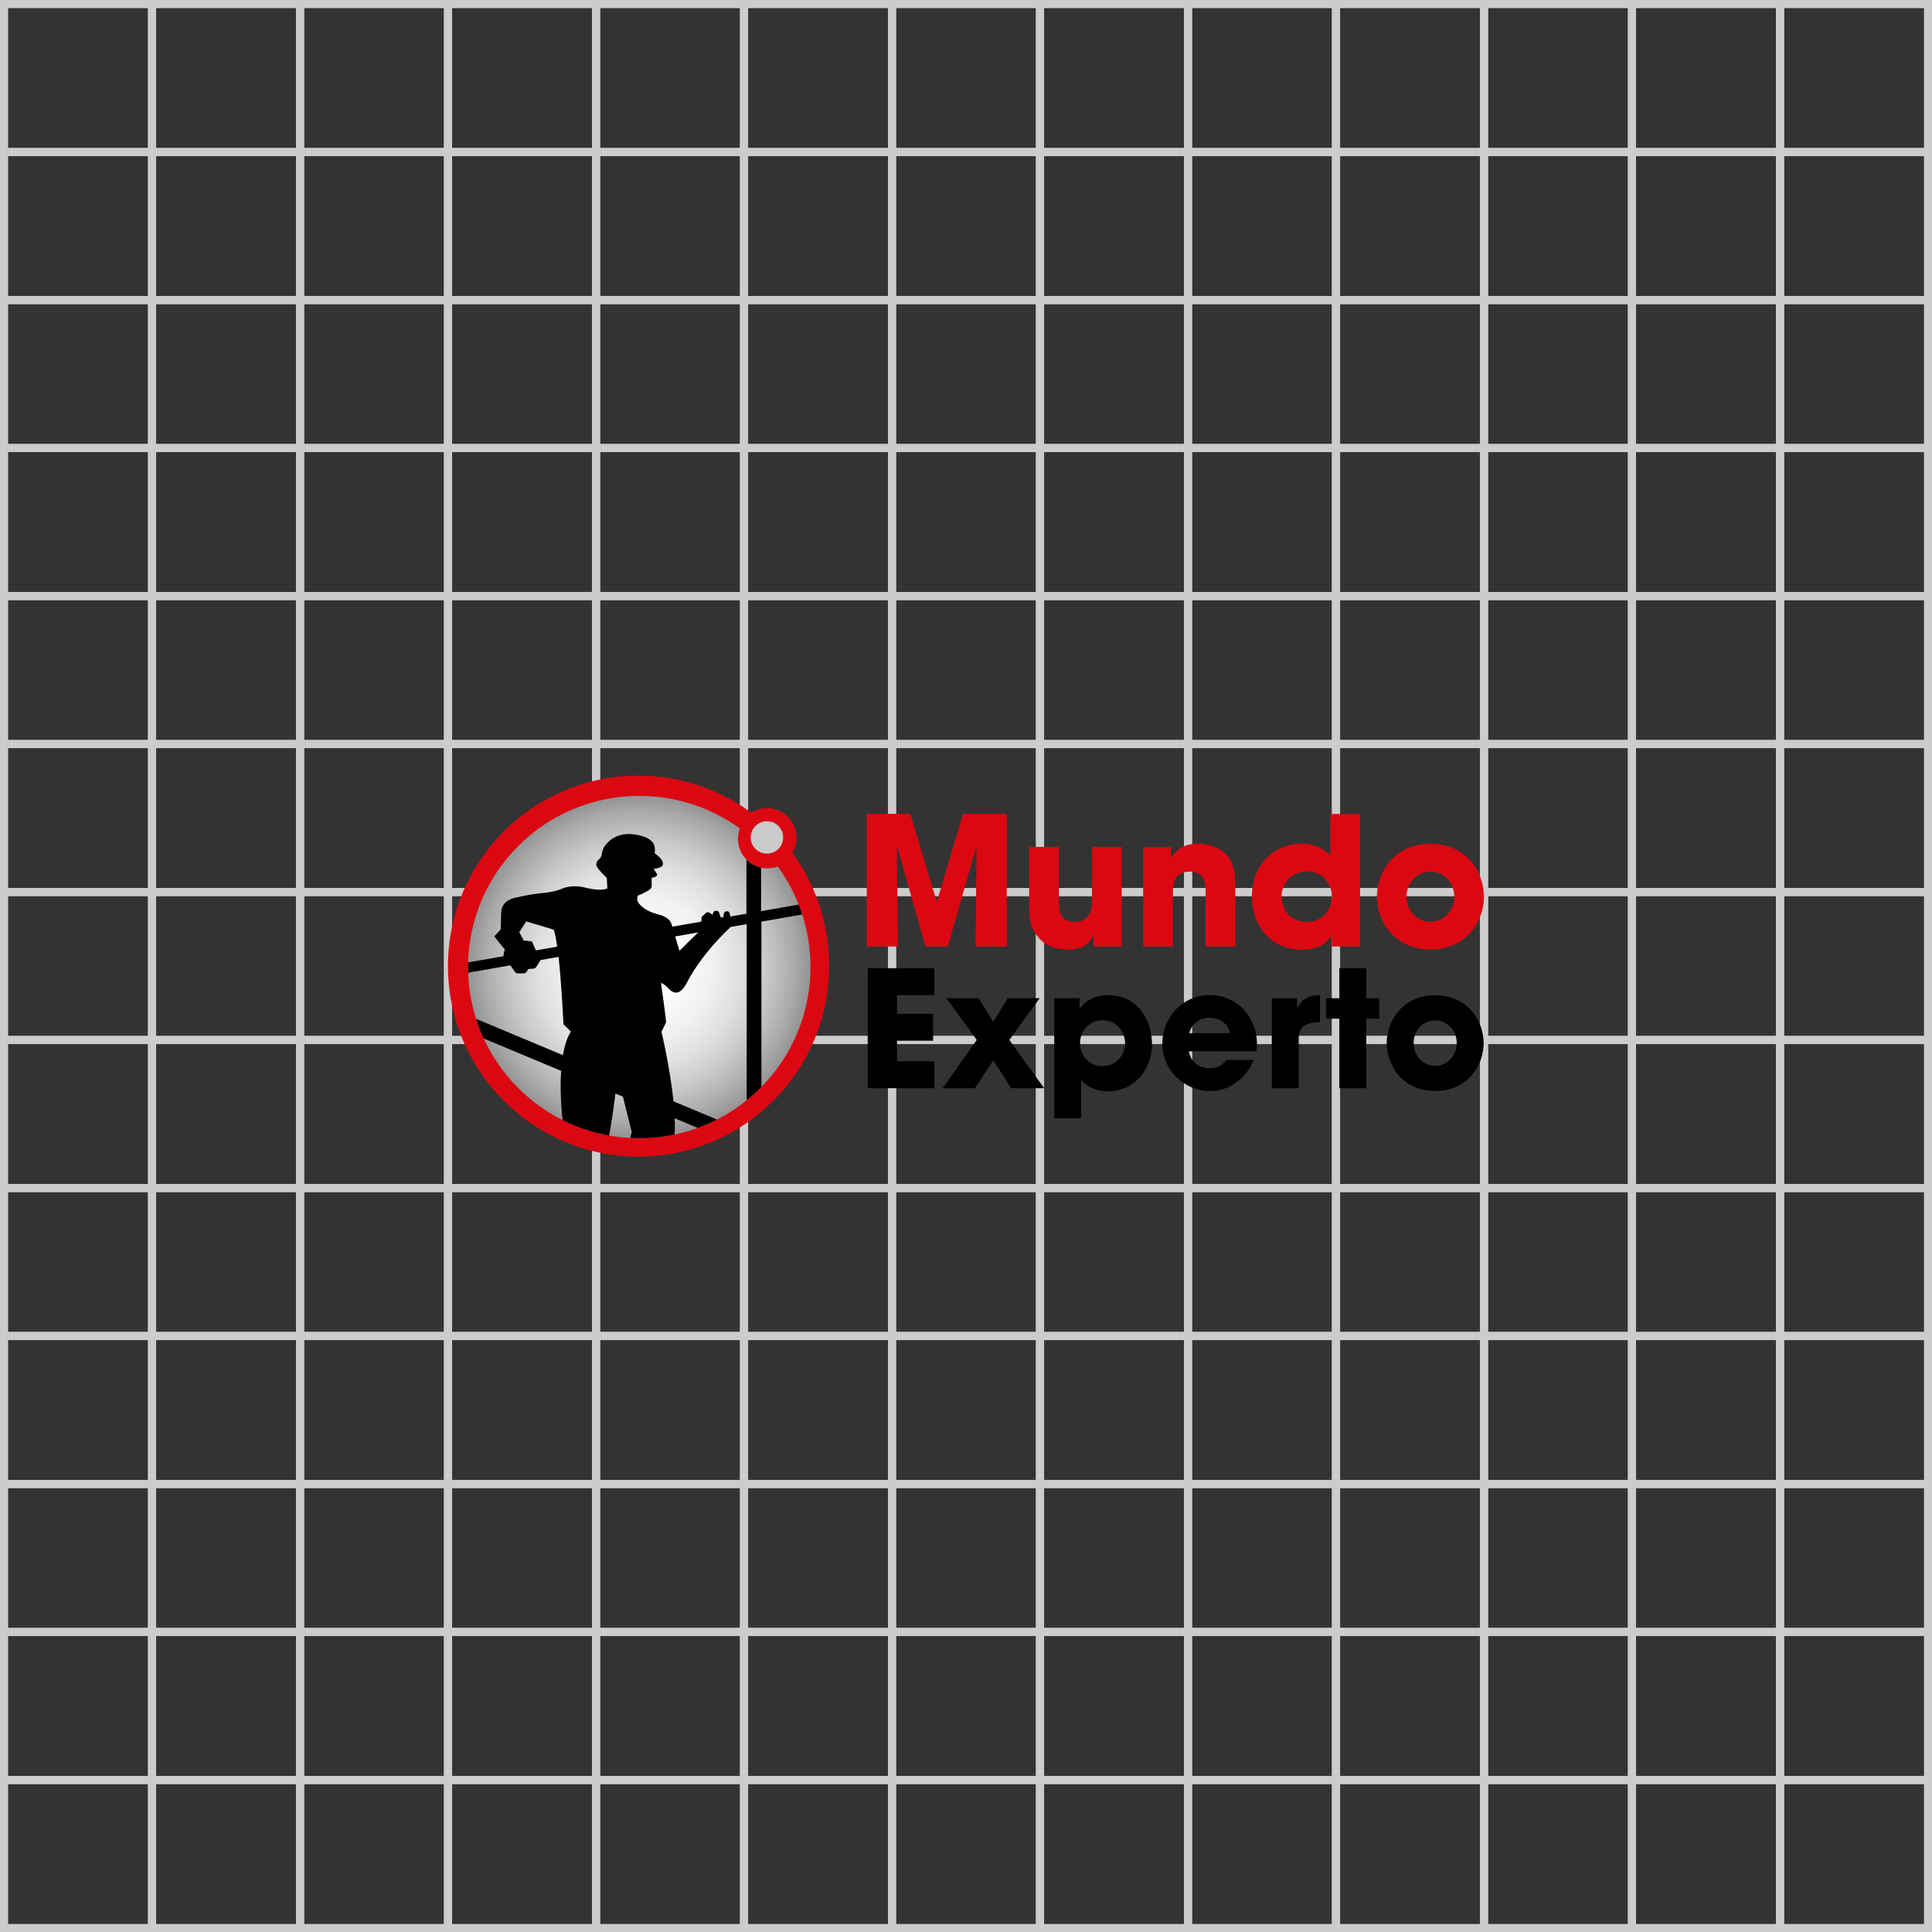 <?xml version="1.0" encoding="UTF-8"?><svg xmlns="http://www.w3.org/2000/svg" xmlns:xlink="http://www.w3.org/1999/xlink" viewBox="0 0 238.33 238.33"><rect x="0" y="0" width="238.33" height="238.33" fill="#333333" stroke="none"/><defs><style>.f{fill:#cccbcb;}.g,.h{fill:#db0812;}.i{clip-path:url(#e);}.j{fill:url(#d);}.h{fill-rule:evenodd;}.k{fill:none;stroke:#ccc;stroke-miterlimit:10;}</style><radialGradient id="d" cx="78.86" cy="119.29" fx="78.86" fy="119.29" r="21.12" gradientTransform="matrix(1, 0, 0, 1, 0, 0)" gradientUnits="userSpaceOnUse"><stop offset="0" stop-color="#fff"/><stop offset=".23" stop-color="#fbfbfb"/><stop offset=".42" stop-color="#f1f1f1"/><stop offset=".59" stop-color="#e0e0e0"/><stop offset=".75" stop-color="#c8c8c8"/><stop offset=".91" stop-color="#a9a9a9"/><stop offset="1" stop-color="#949494"/></radialGradient><clipPath id="e"><path class="j" d="M57.74,119.29c0,11.66,9.46,21.12,21.12,21.12s21.12-9.46,21.12-21.12c0-4.63-1.5-8.92-4.03-12.4-.39,.14-.84,.23-1.28,.23-2,0-3.63-1.63-3.63-3.63,0-.45,.08-.89,.24-1.28-3.49-2.54-7.78-4.03-12.42-4.03-11.66,0-21.12,9.45-21.12,21.12"/></clipPath></defs><g id="a"/><g id="b"><g id="c"><g><g><rect class="k" x=".5" y=".5" width="18.26" height="18.26"/><rect class="k" x="18.76" y=".5" width="18.26" height="18.26"/><rect class="k" x="37.01" y=".5" width="18.26" height="18.26"/><rect class="k" x="55.27" y=".5" width="18.26" height="18.26"/><rect class="k" x="73.53" y=".5" width="18.26" height="18.26"/><rect class="k" x="91.78" y=".5" width="18.26" height="18.26"/><rect class="k" x="110.04" y=".5" width="18.26" height="18.26"/><rect class="k" x="128.29" y=".5" width="18.26" height="18.26"/><rect class="k" x="146.55" y=".5" width="18.26" height="18.26"/><rect class="k" x="164.81" y=".5" width="18.26" height="18.26"/><rect class="k" x="183.06" y=".5" width="18.26" height="18.26"/><rect class="k" x="201.32" y=".5" width="18.26" height="18.26"/><rect class="k" x="219.58" y=".5" width="18.26" height="18.26"/><rect class="k" x=".5" y="18.76" width="18.26" height="18.26"/><rect class="k" x="18.76" y="18.76" width="18.26" height="18.26"/><rect class="k" x="37.01" y="18.76" width="18.26" height="18.26"/><rect class="k" x="55.27" y="18.76" width="18.26" height="18.26"/><rect class="k" x="73.53" y="18.76" width="18.26" height="18.26"/><rect class="k" x="91.78" y="18.76" width="18.26" height="18.26"/><rect class="k" x="110.04" y="18.76" width="18.26" height="18.26"/><rect class="k" x="128.29" y="18.76" width="18.26" height="18.26"/><rect class="k" x="146.55" y="18.76" width="18.26" height="18.26"/><rect class="k" x="164.81" y="18.76" width="18.26" height="18.26"/><rect class="k" x="183.06" y="18.76" width="18.26" height="18.26"/><rect class="k" x="201.32" y="18.76" width="18.26" height="18.26"/><rect class="k" x="219.58" y="18.76" width="18.26" height="18.26"/><rect class="k" x=".5" y="37.01" width="18.26" height="18.26"/><rect class="k" x="18.76" y="37.01" width="18.26" height="18.26"/><rect class="k" x="37.01" y="37.01" width="18.26" height="18.26"/><rect class="k" x="55.27" y="37.01" width="18.26" height="18.26"/><rect class="k" x="73.53" y="37.01" width="18.26" height="18.26"/><rect class="k" x="91.78" y="37.01" width="18.26" height="18.26"/><rect class="k" x="110.04" y="37.01" width="18.26" height="18.26"/><rect class="k" x="128.29" y="37.01" width="18.26" height="18.26"/><rect class="k" x="146.55" y="37.01" width="18.26" height="18.26"/><rect class="k" x="164.81" y="37.01" width="18.26" height="18.26"/><rect class="k" x="183.06" y="37.01" width="18.26" height="18.26"/><rect class="k" x="201.32" y="37.01" width="18.26" height="18.26"/><rect class="k" x="219.58" y="37.01" width="18.26" height="18.26"/><rect class="k" x=".5" y="55.27" width="18.26" height="18.26"/><rect class="k" x="18.76" y="55.27" width="18.26" height="18.26"/><rect class="k" x="37.01" y="55.27" width="18.26" height="18.26"/><rect class="k" x="55.27" y="55.27" width="18.26" height="18.26"/><rect class="k" x="73.53" y="55.27" width="18.26" height="18.26"/><rect class="k" x="91.78" y="55.27" width="18.26" height="18.26"/><rect class="k" x="110.04" y="55.27" width="18.26" height="18.26"/><rect class="k" x="128.29" y="55.27" width="18.26" height="18.26"/><rect class="k" x="146.55" y="55.27" width="18.26" height="18.26"/><rect class="k" x="164.81" y="55.27" width="18.26" height="18.26"/><rect class="k" x="183.06" y="55.27" width="18.26" height="18.26"/><rect class="k" x="201.32" y="55.27" width="18.26" height="18.26"/><rect class="k" x="219.58" y="55.27" width="18.26" height="18.26"/><rect class="k" x=".5" y="73.53" width="18.26" height="18.26"/><rect class="k" x="18.76" y="73.53" width="18.26" height="18.26"/><rect class="k" x="37.01" y="73.53" width="18.26" height="18.26"/><rect class="k" x="55.27" y="73.53" width="18.26" height="18.26"/><rect class="k" x="73.53" y="73.53" width="18.26" height="18.26"/><rect class="k" x="91.78" y="73.53" width="18.26" height="18.26"/><rect class="k" x="110.04" y="73.53" width="18.26" height="18.26"/><rect class="k" x="128.29" y="73.53" width="18.26" height="18.26"/><rect class="k" x="146.55" y="73.53" width="18.26" height="18.26"/><rect class="k" x="164.81" y="73.53" width="18.26" height="18.26"/><rect class="k" x="183.06" y="73.53" width="18.26" height="18.26"/><rect class="k" x="201.32" y="73.53" width="18.26" height="18.26"/><rect class="k" x="219.58" y="73.53" width="18.26" height="18.26"/><rect class="k" x=".5" y="91.78" width="18.26" height="18.26"/><rect class="k" x="18.76" y="91.78" width="18.26" height="18.26"/><rect class="k" x="37.01" y="91.78" width="18.26" height="18.26"/><rect class="k" x="55.27" y="91.78" width="18.26" height="18.26"/><rect class="k" x="73.53" y="91.78" width="18.26" height="18.26"/><rect class="k" x="91.78" y="91.78" width="18.26" height="18.26"/><rect class="k" x="110.04" y="91.78" width="18.26" height="18.26"/><rect class="k" x="128.29" y="91.78" width="18.26" height="18.26"/><rect class="k" x="146.55" y="91.78" width="18.26" height="18.26"/><rect class="k" x="164.81" y="91.78" width="18.26" height="18.26"/><rect class="k" x="183.06" y="91.78" width="18.26" height="18.26"/><rect class="k" x="201.32" y="91.78" width="18.26" height="18.26"/><rect class="k" x="219.58" y="91.78" width="18.26" height="18.26"/><rect class="k" x=".5" y="110.04" width="18.26" height="18.26"/><rect class="k" x="18.76" y="110.04" width="18.26" height="18.26"/><rect class="k" x="37.01" y="110.04" width="18.26" height="18.26"/><rect class="k" x="55.27" y="110.04" width="18.26" height="18.26"/><rect class="k" x="73.53" y="110.04" width="18.26" height="18.26"/><rect class="k" x="91.78" y="110.04" width="18.26" height="18.26"/><rect class="k" x="110.04" y="110.04" width="18.26" height="18.26"/><rect class="k" x="128.29" y="110.04" width="18.26" height="18.26"/><rect class="k" x="146.55" y="110.04" width="18.26" height="18.26"/><rect class="k" x="164.81" y="110.04" width="18.26" height="18.26"/><rect class="k" x="183.06" y="110.04" width="18.26" height="18.26"/><rect class="k" x="201.32" y="110.04" width="18.26" height="18.26"/><rect class="k" x="219.58" y="110.04" width="18.26" height="18.26"/><rect class="k" x=".5" y="128.29" width="18.26" height="18.26"/><rect class="k" x="18.76" y="128.29" width="18.26" height="18.26"/><rect class="k" x="37.01" y="128.29" width="18.26" height="18.26"/><rect class="k" x="55.27" y="128.29" width="18.26" height="18.26"/><rect class="k" x="73.53" y="128.29" width="18.26" height="18.26"/><rect class="k" x="91.78" y="128.29" width="18.26" height="18.26"/><rect class="k" x="110.04" y="128.29" width="18.26" height="18.26"/><rect class="k" x="128.29" y="128.29" width="18.26" height="18.26"/><rect class="k" x="146.55" y="128.29" width="18.26" height="18.26"/><rect class="k" x="164.81" y="128.29" width="18.26" height="18.26"/><rect class="k" x="183.06" y="128.29" width="18.26" height="18.26"/><rect class="k" x="201.32" y="128.29" width="18.26" height="18.26"/><rect class="k" x="219.58" y="128.29" width="18.26" height="18.26"/><rect class="k" x=".5" y="146.55" width="18.26" height="18.26"/><rect class="k" x="18.76" y="146.55" width="18.26" height="18.26"/><rect class="k" x="37.01" y="146.55" width="18.26" height="18.26"/><rect class="k" x="55.27" y="146.55" width="18.26" height="18.26"/><rect class="k" x="73.53" y="146.55" width="18.26" height="18.26"/><rect class="k" x="91.78" y="146.55" width="18.26" height="18.26"/><rect class="k" x="110.04" y="146.55" width="18.26" height="18.26"/><rect class="k" x="128.29" y="146.55" width="18.26" height="18.26"/><rect class="k" x="146.55" y="146.55" width="18.26" height="18.26"/><rect class="k" x="164.81" y="146.55" width="18.26" height="18.26"/><rect class="k" x="183.06" y="146.55" width="18.26" height="18.26"/><rect class="k" x="201.32" y="146.55" width="18.26" height="18.26"/><rect class="k" x="219.58" y="146.55" width="18.26" height="18.26"/><rect class="k" x=".5" y="164.81" width="18.26" height="18.26"/><rect class="k" x="18.76" y="164.81" width="18.26" height="18.26"/><rect class="k" x="37.01" y="164.81" width="18.26" height="18.26"/><rect class="k" x="55.27" y="164.81" width="18.26" height="18.26"/><rect class="k" x="73.53" y="164.81" width="18.26" height="18.26"/><rect class="k" x="91.78" y="164.81" width="18.26" height="18.26"/><rect class="k" x="110.04" y="164.81" width="18.26" height="18.26"/><rect class="k" x="128.29" y="164.81" width="18.26" height="18.26"/><rect class="k" x="146.55" y="164.81" width="18.26" height="18.26"/><rect class="k" x="164.81" y="164.81" width="18.26" height="18.26"/><rect class="k" x="183.06" y="164.81" width="18.26" height="18.26"/><rect class="k" x="201.32" y="164.81" width="18.26" height="18.26"/><rect class="k" x="219.58" y="164.81" width="18.26" height="18.26"/><rect class="k" x=".5" y="183.06" width="18.26" height="18.26"/><rect class="k" x="18.76" y="183.06" width="18.26" height="18.26"/><rect class="k" x="37.01" y="183.06" width="18.26" height="18.26"/><rect class="k" x="55.27" y="183.06" width="18.26" height="18.26"/><rect class="k" x="73.53" y="183.06" width="18.26" height="18.26"/><rect class="k" x="91.78" y="183.06" width="18.26" height="18.26"/><rect class="k" x="110.04" y="183.06" width="18.26" height="18.26"/><rect class="k" x="128.29" y="183.06" width="18.26" height="18.26"/><rect class="k" x="146.55" y="183.06" width="18.26" height="18.26"/><rect class="k" x="164.81" y="183.06" width="18.26" height="18.26"/><rect class="k" x="183.06" y="183.06" width="18.26" height="18.26"/><rect class="k" x="201.32" y="183.06" width="18.26" height="18.26"/><rect class="k" x="219.58" y="183.06" width="18.26" height="18.26"/><rect class="k" x=".5" y="201.32" width="18.26" height="18.26"/><rect class="k" x="18.76" y="201.32" width="18.26" height="18.26"/><rect class="k" x="37.01" y="201.32" width="18.26" height="18.26"/><rect class="k" x="55.27" y="201.32" width="18.26" height="18.26"/><rect class="k" x="73.53" y="201.32" width="18.26" height="18.26"/><rect class="k" x="91.78" y="201.32" width="18.26" height="18.26"/><rect class="k" x="110.04" y="201.32" width="18.26" height="18.26"/><rect class="k" x="128.29" y="201.32" width="18.26" height="18.26"/><rect class="k" x="146.55" y="201.32" width="18.26" height="18.26"/><rect class="k" x="164.81" y="201.32" width="18.26" height="18.26"/><rect class="k" x="183.06" y="201.32" width="18.26" height="18.26"/><rect class="k" x="201.32" y="201.32" width="18.26" height="18.26"/><rect class="k" x="219.58" y="201.32" width="18.26" height="18.26"/><rect class="k" x=".5" y="219.58" width="18.26" height="18.26"/><rect class="k" x="18.76" y="219.58" width="18.26" height="18.26"/><rect class="k" x="37.01" y="219.58" width="18.26" height="18.26"/><rect class="k" x="55.27" y="219.58" width="18.26" height="18.26"/><rect class="k" x="73.53" y="219.58" width="18.26" height="18.26"/><rect class="k" x="91.78" y="219.58" width="18.26" height="18.26"/><rect class="k" x="110.04" y="219.58" width="18.26" height="18.26"/><rect class="k" x="128.29" y="219.58" width="18.26" height="18.26"/><rect class="k" x="146.55" y="219.58" width="18.26" height="18.26"/><rect class="k" x="164.81" y="219.58" width="18.26" height="18.26"/><rect class="k" x="183.06" y="219.58" width="18.26" height="18.26"/><rect class="k" x="201.32" y="219.58" width="18.26" height="18.26"/><rect class="k" x="219.58" y="219.58" width="18.26" height="18.26"/></g><g><polygon class="g" points="106.92 100.4 112.29 100.4 115.54 111.17 115.59 111.17 118.79 100.4 124.19 100.4 124.19 116.76 120.34 116.76 120.47 104.51 120.43 104.47 116.93 116.76 114.17 116.76 110.68 104.47 110.63 104.51 110.77 116.76 106.92 116.76 106.92 100.4"/><path class="g" d="M138.36,116.76h-3.47v-1.31h-.04c-.76,1.57-2.26,1.7-3.19,1.7-.75,0-2.52-.18-3.6-1.55-.97-1.22-1.1-2.1-1.1-3.78v-7.34h3.67v6.79c0,.84,0,2.45,1.97,2.45,1.06,0,2.1-.55,2.1-2.5v-6.74h3.67v12.27Z"/><path class="g" d="M141.02,104.49h3.42v1.3h.05c.38-.6,1.15-1.72,3.34-1.72,1.17,0,2.48,.49,3.14,1.06,.67,.57,1.42,1.55,1.42,3.96v7.67h-3.67v-6.7c0-.86,0-2.54-1.93-2.54-2.1,0-2.1,1.81-2.1,2.56v6.68h-3.67v-12.27Z"/><path class="g" d="M167.77,116.76h-3.49v-1.32h-.04c-.31,.51-1.19,1.72-3.67,1.72-3.71,0-6.14-2.87-6.14-6.56,0-4.16,2.96-6.52,6.08-6.52,2.16,0,3.2,1.06,3.6,1.46v-5.13h3.67v16.36Zm-6.61-3.03c2.3,0,3.14-1.88,3.14-3.16,0-1.48-1.06-3.07-3.09-3.07s-3.12,1.66-3.12,3.07c0,1.9,1.35,3.16,3.07,3.16"/><path class="g" d="M176.46,104.09c4.46,0,6.6,3.52,6.6,6.52s-2.14,6.52-6.6,6.52-6.61-3.51-6.61-6.52,2.14-6.52,6.61-6.52m0,9.62c1.59,0,2.94-1.3,2.94-3.09s-1.35-3.1-2.94-3.1-2.95,1.31-2.95,3.1,1.35,3.09,2.95,3.09"/><polygon points="107.04 119.44 115.25 119.44 115.25 122.76 110.65 122.76 110.65 125.06 115.11 125.06 115.11 128.38 110.65 128.38 110.65 130.91 115.25 130.91 115.25 134.24 107.04 134.24 107.04 119.44"/><polygon points="128.25 123.14 124.51 128.29 128.81 134.24 124.75 134.24 122.53 130.8 120.27 134.24 116.28 134.24 120.49 128.29 116.75 123.14 120.73 123.14 122.53 126.06 124.31 123.14 128.25 123.14"/><path d="M130.05,123.14h3.12v1.22h.06c.66-.84,1.76-1.6,3.46-1.6,3.93,0,5.42,3.46,5.42,6.04,0,3.2-2.24,5.82-5.4,5.82-2,0-2.94-.96-3.34-1.38v4.7h-3.32v-14.79Zm8.74,5.56c0-1.32-.96-2.84-2.78-2.84s-2.78,1.52-2.78,2.84c0,1.4,1.04,2.82,2.78,2.82s2.78-1.42,2.78-2.82"/><path d="M154.68,130.75c-.54,1.24-1.32,2.2-2.26,2.84-.92,.66-2.02,1-3.16,1-3.18,0-5.88-2.58-5.88-5.88,0-3.1,2.44-5.96,5.82-5.96s5.86,2.68,5.86,6.06c0,.44-.04,.62-.08,.88h-8.32c.2,1.32,1.3,2.1,2.6,2.1,1.02,0,1.56-.46,2.02-1.04h3.39Zm-2.93-3.3c-.14-.66-.8-1.9-2.52-1.9s-2.38,1.24-2.52,1.9h5.04Z"/><path d="M156.89,123.14h3.12v1.18h.04c.28-.54,.86-1.56,2.78-1.56v3.34c-1.54,.04-2.62,.36-2.62,2.04v6.1h-3.32v-11.1Z"/><polygon points="168.54 123.14 170.14 123.14 170.14 125.66 168.54 125.66 168.54 134.24 165.22 134.24 165.22 125.66 163.58 125.66 163.58 123.14 165.22 123.14 165.22 119.44 168.54 119.44 168.54 123.14"/><path d="M177.04,122.78c4.04,0,5.98,3.18,5.98,5.9s-1.94,5.9-5.98,5.9-5.98-3.18-5.98-5.9,1.94-5.9,5.98-5.9m0,8.7c1.44,0,2.66-1.18,2.66-2.8s-1.22-2.8-2.66-2.8-2.66,1.18-2.66,2.8,1.22,2.8,2.66,2.8"/><path class="h" d="M92.69,100.23c.56-.35,1.21-.54,1.92-.54,2.02,0,3.65,1.64,3.65,3.66,0,.69-.18,1.32-.51,1.88h.01c2.87,3.91,4.52,8.74,4.52,13.95,0,12.98-10.53,23.5-23.51,23.5s-23.51-10.53-23.51-23.5,10.53-23.51,23.51-23.5c5.2,0,10.02,1.71,13.91,4.57"/><path class="f" d="M92.61,103.31c0-1.1,.89-2,2-2s2,.89,2,2-.89,1.99-2,1.99-2-.89-2-1.99"/><g><path class="j" d="M57.74,119.29c0,11.66,9.46,21.12,21.12,21.12s21.12-9.46,21.12-21.12c0-4.63-1.5-8.92-4.03-12.4-.39,.14-.84,.23-1.28,.23-2,0-3.63-1.63-3.63-3.63,0-.45,.08-.89,.24-1.28-3.49-2.54-7.78-4.03-12.42-4.03-11.66,0-21.12,9.45-21.12,21.12"/><g class="i"><path d="M100.13,112.58l-.22-1.23-6.02,1.05v-6.92c-.23-.25-.53-.35-.89-.35-.67,0-.92,.35-.92,.35v7.24l-2,.34-.02-.18c-.05-.52-.38-.47-.38-.47-.34,0-.39,.29-.39,.29l-.06,.47-.34-.04-.2-.59c-.09-.26-.47-.18-.47-.18-.27,.04-.3,.48-.3,.48l-.45-.27c-.16-.12-.38,.04-.38,.04l-.54,.5-.03,.58-3.58,.62-.1-.32c-.26-.83-1.36-1.11-1.36-1.11-.27-.07-.84-.25-.84-.25-.68-.22-1.18-.59-1.18-.59-.72-.47-.86-1.02-.86-1.02l.05-.52c.54-.2,1.33-.65,1.33-.65,.42-.24,.41-.52,.41-.52v-1.04l.39-.11c.42-.14,.25-.38,.25-.38l-.39-.63c.64-.04,.97-.27,.97-.27,.32-.25,.09-.7,.09-.7-.14-.37-.94-.95-.94-.95,.1-.58-.06-1.02-.06-1.02-.49-1.23-2.84-1.34-2.84-1.34-2.42-.16-3.38,1.66-3.38,1.66,0,0-.16,.29-.24,.76,0,0-.07,.5-.29,.64-.48,.31-.38,.81-.38,.81,.08,.4,1.29,1.55,1.29,1.55l.06,1.29c-.92,.38-2.74-.11-2.74-.11-1.61-.42-2.79,.11-2.79,.11-.82,.38-1.98,.51-1.98,.51-2.41,.23-4.07,.69-4.07,.69-1.51,.4-1.51,1.65-1.51,1.65l-.06,2.2-.8,.86,1.29,1.61-.16,.75,.05,.08-5.31,.93,.21,1.23,5.9-1.03,.57,.8s.11,.19,.28,.19h.79c.29,0,.38-.22,.38-.22l.2-.32,.59-.04s.28,0,.4-.23l.51-.81v-.02l2.24-.39c.37,3.49,.6,8.31,.6,8.31l.91,.91c-.48,.75-.79,1.78-.98,2.9l-11.14-4.66-.72,1.73,11.64,4.87c-.2,3.01,.18,6,.18,6l.13,.69,5.47,1.83c.31-1,.84-5.09,.92-5.72l.92,.38,1.09,4.34-.3,1.18,5.54-.41c.08-.72,.09-1.55,.06-2.44l5.99,2.51,.72-1.73-6.86-2.87c-.42-4.16-1.48-8.58-1.48-8.58l.57-1.18c-.02-.54-.63-4.84-.63-4.84,.36,.09,.86,.59,.86,.59,.55,.71,1.11,.59,1.11,.59,.7-.09,1.22-1.22,1.22-1.22,1.82-3.49,4.8-6.31,5.42-6.88l1.96-.34v22.37h1.82v-22.68l6.24-1.09Zm-34.02,4.66l-.49-1.11-1.02-.11-.54-1.02,.86-1.34,3.38,1.02c.15,.35,.3,1.12,.43,2.1l-2.63,.46Zm17.71,.05l-.53-1.77,2.84-.5c-.68,.65-2.31,2.27-2.31,2.27"/></g></g></g></g></g></g></svg>